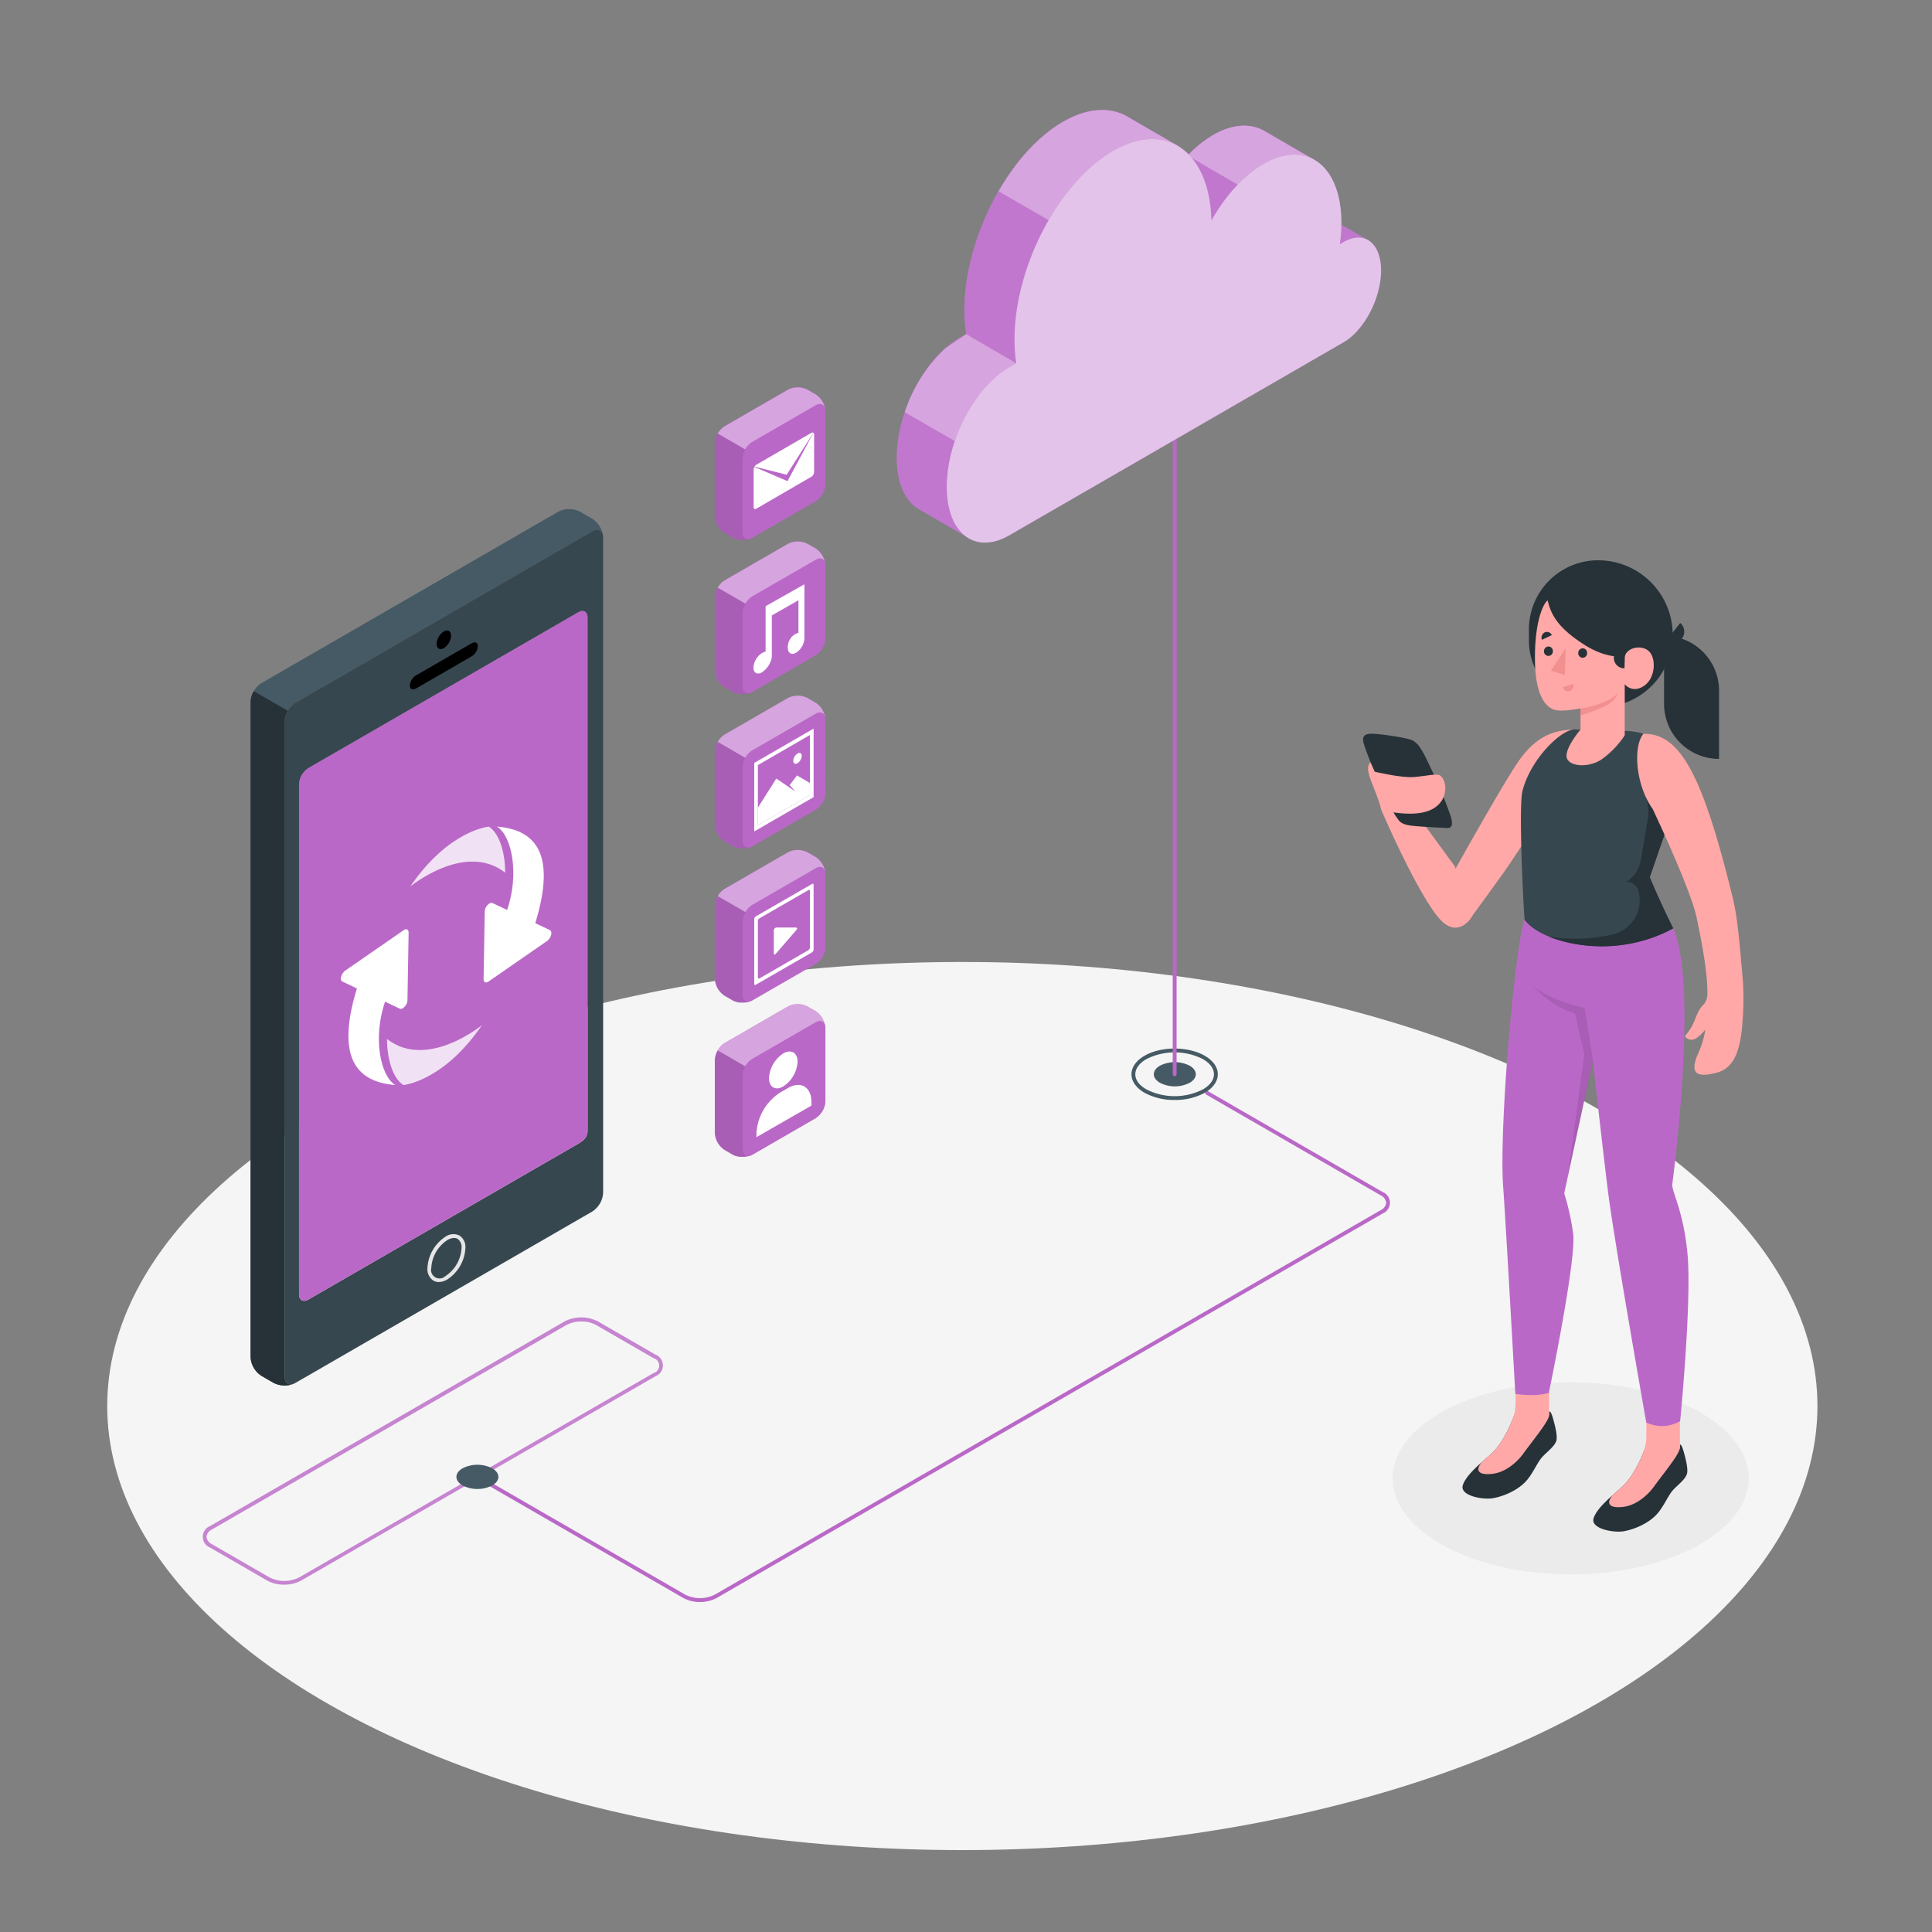 <svg xmlns="http://www.w3.org/2000/svg" viewBox="0 0 500 500"><rect x="0" y="0" width="500" height="500" fill="#808080" stroke="none"/><g id="Floor"><ellipse id="floor" cx="249.05" cy="363.88" rx="221.3" ry="114.92" style="fill:#f5f5f5"></ellipse></g><g id="Shadow"><ellipse id="shadow" cx="406.49" cy="382.59" rx="46.08" ry="24.86" style="fill:#ebebeb"></ellipse></g><g id="Lines"><g id="lines"><g style="opacity:0.8"><path d="M73.59,410.1a8.91,8.91,0,0,1-4.35-1l-14.85-8.58a3,3,0,0,1,0-5.59L146.09,342a9.43,9.43,0,0,1,8.68,0l14.86,8.57a3,3,0,0,1,0,5.6l-91.7,52.88A8.9,8.9,0,0,1,73.59,410.1ZM150.43,342a7.87,7.87,0,0,0-3.84.91l-91.7,52.89a2.41,2.41,0,0,0-1.45,1.93,2.43,2.43,0,0,0,1.45,1.93l14.85,8.57a8.51,8.51,0,0,0,7.69,0h0l91.7-52.88a2,2,0,0,0,0-3.86l-14.86-8.58A7.84,7.84,0,0,0,150.43,342Z" style="fill:#BA68C8"></path></g><path d="M181.15,414.6a8.88,8.88,0,0,1-4.34-1.06L123.3,382.65a.49.49,0,0,1-.18-.68.51.51,0,0,1,.68-.19l53.51,30.9a8.54,8.54,0,0,0,7.69,0L357.3,313.2a2.39,2.39,0,0,0,1.44-1.93,2.42,2.42,0,0,0-1.44-1.93l-45.16-26.07a.5.5,0,0,1,.5-.86l45.16,26.07a3,3,0,0,1,0,5.59L185.5,413.54A8.89,8.89,0,0,1,181.15,414.6Z" style="fill:#BA68C8"></path><path d="M300.2,280.23a8.45,8.45,0,0,0,7.68,0c2.12-1.22,2.12-3.21,0-4.43a8.52,8.52,0,0,0-7.68,0C298.08,277,298.08,279,300.2,280.23Z" style="fill:#455a64"></path><path d="M304,284.67a16,16,0,0,1-7.8-1.86h0c-2.18-1.26-3.38-3-3.38-4.79s1.2-3.54,3.38-4.79c4.3-2.49,11.3-2.48,15.6,0,2.17,1.25,3.37,3,3.37,4.79s-1.2,3.53-3.37,4.79A16,16,0,0,1,304,284.67Zm-7.3-2.73a16.12,16.12,0,0,0,14.6,0c1.85-1.07,2.87-2.46,2.87-3.92s-1-2.86-2.87-3.93a16.18,16.18,0,0,0-14.6,0c-1.86,1.07-2.88,2.47-2.88,3.93s1,2.85,2.88,3.92Z" style="fill:#455a64"></path><path d="M119.71,384.43a8.45,8.45,0,0,0,7.68,0c2.12-1.22,2.12-3.21,0-4.43a8.45,8.45,0,0,0-7.68,0C117.59,381.22,117.59,383.21,119.71,384.43Z" style="fill:#455a64"></path><path d="M304,278.52a.5.5,0,0,1-.5-.5V111.86a.5.5,0,0,1,.5-.5.51.51,0,0,1,.5.5V278A.51.51,0,0,1,304,278.52Z" style="fill:#BA68C8"></path></g></g><g id="Cloud"><g id="cloud"><path d="M354.32,62.3l-13-7.49h0c-1.74-1.16-4.06-1.15-6.63.33l-.93.54a39.66,39.66,0,0,0,.39-5.5,29.23,29.23,0,0,0-.85-7.26L340,41.29l-12.86-7.43h0c-3.53-2-8.14-1.85-13.18,1.06s-9.89,8.3-13.46,14.63A33.85,33.85,0,0,0,299,40l5.85-2.24-12.43-7.15h0c-4.55-3-10.64-2.95-17.35.92C261,39.68,249.58,61.48,249.58,80.26a39,39,0,0,0,.47,6.21l-1.76,1c-9,5.17-16.22,19-16.22,31h0c0,6.59,2.22,11.29,5.71,13.32h0l13,7.51,2.15-11,18.94-10.94L334.71,81.1c5.34-3.07,9.66-11.29,9.73-18.42L352,66.74Z" style="fill:#BA68C8"></path><path d="M354.32,62.3l-13-7.49h0c-1.74-1.16-4.06-1.15-6.63.33l-.93.54a39.66,39.66,0,0,0,.39-5.5,29.23,29.23,0,0,0-.85-7.26L340,41.29l-12.86-7.43h0c-3.53-2-8.14-1.85-13.18,1.06s-9.89,8.3-13.46,14.63A33.85,33.85,0,0,0,299,40l5.85-2.24-12.43-7.15h0c-4.55-3-10.64-2.95-17.35.92C261,39.68,249.58,61.48,249.58,80.26a39,39,0,0,0,.47,6.21l-1.76,1c-9,5.17-16.22,19-16.22,31h0c0,6.59,2.22,11.29,5.71,13.32h0l13,7.51,2.15-11,18.94-10.94L334.71,81.1c5.34-3.07,9.66-11.29,9.73-18.42L352,66.74Z" style="fill:#fff;opacity:0.1"></path><path d="M327.18,33.86h0c-3.53-2-8.14-1.85-13.18,1.06a30.59,30.59,0,0,0-6.65,5.34l16.59,9.64,9.87-4.48c-.13-.87-.29-1.71-.49-2.5L340,41.29Z" style="fill:#BA68C8"></path><path d="M299.58,42.07c-.17-.71-.36-1.4-.58-2.06L304,38.12l.58-.53-12.11-7h0c-4.55-3-10.64-2.95-17.35.92-6.39,3.69-12.22,10.2-16.7,18l20.16,11.63Z" style="fill:#BA68C8"></path><path d="M250.05,86.47l-5.34,3.62a39.47,39.47,0,0,0-10.56,16.6l15.18,8.76L263,94Z" style="fill:#BA68C8"></path><path d="M327.18,33.86h0c-3.53-2-8.14-1.85-13.18,1.06a30.59,30.59,0,0,0-6.65,5.34l16.59,9.64,9.87-4.48c-.13-.87-.29-1.71-.49-2.5L340,41.29Z" style="fill:#fff;opacity:0.4"></path><path d="M299.58,42.07c-.17-.71-.36-1.4-.58-2.06L304,38.12l.58-.53-12.11-7h0c-4.55-3-10.64-2.95-17.35.92-6.39,3.69-12.22,10.2-16.7,18l20.16,11.63Z" style="fill:#fff;opacity:0.4"></path><path d="M250.05,86.47l-5.34,3.62a39.47,39.47,0,0,0-10.56,16.6l15.18,8.76L263,94Z" style="fill:#fff;opacity:0.4"></path><path d="M347.69,62.65l-.93.54a39.8,39.8,0,0,0,.39-5.51c0-14.85-9-21.68-20.18-15.25-5.17,3-9.88,8.3-13.45,14.62-.5-17.89-11.71-25.95-25.47-18C274,47.17,262.56,69,262.56,87.75A39.21,39.21,0,0,0,263,94l-1.76,1c-9,5.17-16.22,19-16.22,31h0c0,11.95,7.26,17.7,16.22,12.52l23.59-13.61h0L347.69,88.6c5.38-3.1,9.73-11.43,9.73-18.59h0C357.42,62.84,353.07,59.55,347.69,62.65Z" style="fill:#BA68C8"></path><path d="M347.69,62.65l-.93.54a39.8,39.8,0,0,0,.39-5.51c0-14.85-9-21.68-20.18-15.25-5.17,3-9.88,8.3-13.45,14.62-.5-17.89-11.71-25.95-25.47-18C274,47.17,262.56,69,262.56,87.75A39.21,39.21,0,0,0,263,94l-1.76,1c-9,5.17-16.22,19-16.22,31h0c0,11.95,7.26,17.7,16.22,12.52l23.59-13.61h0L347.69,88.6c5.38-3.1,9.73-11.43,9.73-18.59h0C357.42,62.84,353.07,59.55,347.69,62.65Z" style="fill:#fff;opacity:0.6"></path></g></g><g id="Device"><g id="device"><path d="M156.06,138.66c-.2-1.45-1.37-2-2.77-1.17L76.44,181.86a6.18,6.18,0,0,0-2.79,4.84V356.29c0,1.65,1.06,2.39,2.44,1.79a6.26,6.26,0,0,1-5.24-.17l-3.2-1.85a6.14,6.14,0,0,1-2.8-4.84V181.64a6.17,6.17,0,0,1,2.8-4.85l76.85-44.37a6.12,6.12,0,0,1,5.59,0l3.2,1.84A6.24,6.24,0,0,1,156.06,138.66Z" style="fill:#455a64"></path><path d="M153.29,137.49,76.44,181.86a6.18,6.18,0,0,0-2.79,4.84V356.29c0,1.78,1.25,2.51,2.79,1.62l76.85-44.37a6.19,6.19,0,0,0,2.8-4.84V139.11C156.09,137.32,154.83,136.6,153.29,137.49Zm-1.23,155.24c0,1.52-1.07,2.49-2.39,3.25L79.79,336.33c-1.32.76-2.4.14-2.4-1.39v-132a5.32,5.32,0,0,1,2.4-4.15l69.88-40.34c1.32-.77,2.39-.14,2.39,1.38Z" style="fill:#37474f"></path><path d="M76.09,358.08a6.26,6.26,0,0,1-5.24-.17l-3.2-1.85a6.15,6.15,0,0,1-2.8-4.84V181.64a5.71,5.71,0,0,1,.82-2.77l8.8,5.08a5.7,5.7,0,0,0-.82,2.75V356.29C73.65,357.94,74.71,358.68,76.09,358.08Z" style="fill:#263238"></path><path d="M114.87,163.41c1-.59,1.87-.11,1.87,1.09a4.15,4.15,0,0,1-1.87,3.24c-1,.6-1.88.11-1.88-1.08A4.14,4.14,0,0,1,114.87,163.41Z"></path><path d="M113.56,331.79a2.69,2.69,0,0,1-1.4-.37,3.57,3.57,0,0,1-1.54-3.29,10.32,10.32,0,0,1,4.66-8.07,3.59,3.59,0,0,1,3.62-.31,3.55,3.55,0,0,1,1.54,3.29,10.3,10.3,0,0,1-4.66,8.07A4.47,4.47,0,0,1,113.56,331.79Zm3.94-11.4a3.49,3.49,0,0,0-1.72.54h0a9.2,9.2,0,0,0-4.16,7.2,2.2,2.2,0,0,0,3.66,2.12,9.21,9.21,0,0,0,4.16-7.21,2.62,2.62,0,0,0-1-2.42A1.7,1.7,0,0,0,117.5,320.39Z" style="fill:#e6e6e6"></path><path d="M107.63,174.81l14.47-8.35c.86-.5,1.56-.15,1.56.79a3.34,3.34,0,0,1-1.56,2.59l-14.47,8.36c-.86.49-1.56.14-1.56-.79A3.36,3.36,0,0,1,107.63,174.81Z"></path><path d="M152.06,292.73c0,1.52-1.07,2.49-2.39,3.25L79.79,336.33c-1.32.76-2.4.14-2.4-1.39v-132a5.32,5.32,0,0,1,2.4-4.15l69.88-40.34c1.32-.77,2.39-.14,2.39,1.38Z" style="fill:#BA68C8"></path><path d="M142.33,240.72l-3.8-1.8c5.58-18.2-.08-24.2-9.92-25,3.87,2.38,5.84,12.25,2.64,21.58l-3.8-1.8c-.74-.35-2,1-2,2.15l-.3,17.56c0,.81.57,1.09,1.27.61l15.17-10.5C142.63,242.77,143.07,241.08,142.33,240.72Z" style="fill:#fff"></path><path d="M130.74,225.84c0-5.66-1.73-10.37-4.24-11.91,0,0-10.36.89-20.32,15.5C106.18,229.43,120.35,217.73,130.74,225.84Z" style="fill:#fff;opacity:0.8"></path><path d="M88.57,254l3.8,1.81c-5.58,18.2.09,24.2,9.92,25-3.87-2.38-5.84-12.24-2.64-21.58l3.8,1.81c.74.35,2-1,2-2.15l.3-17.57c0-.8-.57-1.08-1.27-.6l-15.17,10.5C88.27,252,87.83,253.66,88.57,254Z" style="fill:#fff"></path><path d="M100.16,268.89c0,5.67,1.73,10.37,4.24,11.92,0,0,10.36-.9,20.32-15.5C124.72,265.31,110.55,277,100.16,268.89Z" style="fill:#fff;opacity:0.8"></path></g></g><g id="Icons"><g id="Video"><path d="M213.61,226.15a5.61,5.61,0,0,0-2.55-4.4L209,220.56a5.61,5.61,0,0,0-5.08,0L187.54,230a5.65,5.65,0,0,0-2.55,4.4v18.91a5.64,5.64,0,0,0,2.55,4.41l2.06,1.19a3.32,3.32,0,0,0,.54.25l.22.07c.12,0,.24.09.37.12l.3.06.32.05.36,0,.26,0h.62a3.75,3.75,0,0,0,.47-.05l.12,0a4,4,0,0,0,.5-.11l.07,0a4.62,4.62,0,0,0,.94-.38l16.37-9.45a5.62,5.62,0,0,0,2.55-4.41Z" style="fill:#BA68C8"></path><path d="M213.61,226.14V245a5.61,5.61,0,0,1-2.55,4.41l-16.37,9.45a3.14,3.14,0,0,1-.62.27h0l-.17.05h-.17c-.92.11-1.58-.56-1.58-1.79V238.53a5.6,5.6,0,0,1,2.54-4.4l16.37-9.46c1.28-.73,2.33-.26,2.51,1,0-.13,0-.26-.07-.4A4,4,0,0,1,213.61,226.14Z" style="fill:#BA68C8"></path><path d="M195.2,237.82v16.79c0,.27.18.37.4.24l14.55-8.39a.94.94,0,0,0,.41-.71V229c0-.26-.19-.36-.41-.23l-14.55,8.39A.91.91,0,0,0,195.2,237.82Zm14,8.09-12.65,7.3c-.23.13-.41,0-.41-.23V238.37a.9.9,0,0,1,.41-.71l12.65-7.3c.23-.13.41,0,.41.23V245.2A.9.9,0,0,1,209.2,245.91Z" style="fill:#fff"></path><path d="M213.57,225.72c-.18-1.3-1.24-1.77-2.5-1l-16.38,9.45a5.23,5.23,0,0,0-1.8,1.9l-7.15-4.13a5.23,5.23,0,0,1,1.8-1.9l16.37-9.45a5.55,5.55,0,0,1,5.08,0l2.08,1.19A5.7,5.7,0,0,1,213.57,225.72Z" style="fill:#fff;opacity:0.4"></path><path d="M194.23,259.13l-.16.06-.37.11a4.79,4.79,0,0,1-1,.2h0a4.07,4.07,0,0,1-.5,0,5.2,5.2,0,0,1-2.55-.61l-2.06-1.19a5.65,5.65,0,0,1-2.55-4.41v-18.9a4.76,4.76,0,0,1,.31-1.58,5.8,5.8,0,0,1,.27-.62l.17-.31,7.15,4.13a5.19,5.19,0,0,0-.74,2.51v18.9c0,1.23.65,1.9,1.58,1.8l.16,0Z" style="opacity:0.1"></path><path d="M200.26,240.83v5.82c0,.43.23.52.51.19l5.37-6.2c.29-.33.17-.6-.27-.6h-4.82A.79.79,0,0,0,200.26,240.83Z" style="fill:#fff"></path></g><g id="Messages"><path d="M213.61,106.39a5.61,5.61,0,0,0-2.55-4.4L209,100.8a5.61,5.61,0,0,0-5.08,0l-16.37,9.45a5.65,5.65,0,0,0-2.55,4.4v18.91a5.61,5.61,0,0,0,2.55,4.4l2.06,1.2a3.32,3.32,0,0,0,.54.25l.22.07.37.12.3.05a3,3,0,0,0,.32.06l.36,0,.26,0h.62l.47-.05.12,0,.5-.11.07,0a4.62,4.62,0,0,0,.94-.38l16.37-9.46a5.61,5.61,0,0,0,2.55-4.4Z" style="fill:#BA68C8"></path><path d="M213.57,106c-.18-1.3-1.24-1.77-2.5-1l-16.38,9.45a5.23,5.23,0,0,0-1.8,1.9l-7.15-4.13a5.23,5.23,0,0,1,1.8-1.9l16.37-9.45a5.61,5.61,0,0,1,5.08,0l2.08,1.19A5.7,5.7,0,0,1,213.57,106Z" style="fill:#fff;opacity:0.4"></path><path d="M213.61,106.38v18.9a5.61,5.61,0,0,1-2.55,4.41l-16.37,9.45a3.14,3.14,0,0,1-.62.27h0l-.17,0-.17,0c-.92.11-1.58-.56-1.58-1.79V118.77a5.15,5.15,0,0,1,.74-2.5,5.27,5.27,0,0,1,1.8-1.91l16.37-9.45c1.28-.74,2.33-.26,2.51,1,0-.13,0-.26-.07-.4A4,4,0,0,1,213.61,106.38Z" style="fill:#BA68C8"></path><path d="M210.5,112a.48.48,0,0,0-.48,0l-14.29,8.28a1.51,1.51,0,0,0-.46.48l8.31,2.1Z" style="fill:#fff"></path><path d="M203.81,124.52l-8.55-3.67a1.4,1.4,0,0,0-.22.71v9.69c0,.45.31.63.69.4L210,123.37a1.54,1.54,0,0,0,.69-1.21v-9.69a.5.5,0,0,0-.19-.44Z" style="fill:#fff"></path><path d="M194.23,139.37l-.16.06-.37.11a4.79,4.79,0,0,1-1,.2s0,0,0,0a4.07,4.07,0,0,1-.5,0,5.2,5.2,0,0,1-2.55-.61L187.54,138a5.67,5.67,0,0,1-2.55-4.41V114.65a4.76,4.76,0,0,1,.31-1.57,5.8,5.8,0,0,1,.27-.62l.17-.31,7.15,4.13a5.18,5.18,0,0,0-.74,2.5v18.91c0,1.23.65,1.9,1.58,1.8l.16,0Z" style="opacity:0.1"></path></g><g id="Music"><path d="M213.61,146.31a5.61,5.61,0,0,0-2.55-4.4L209,140.72a5.61,5.61,0,0,0-5.08,0l-16.37,9.45a5.65,5.65,0,0,0-2.55,4.4v18.91a5.61,5.61,0,0,0,2.55,4.4l2.06,1.2a3.32,3.32,0,0,0,.54.25l.22.07.37.12.3,0a3,3,0,0,0,.32.06c.12,0,.24,0,.36,0l.26,0h.62l.47,0,.12,0,.5-.11.07,0a4.62,4.62,0,0,0,.94-.38l16.37-9.46a5.61,5.61,0,0,0,2.55-4.4Z" style="fill:#BA68C8"></path><path d="M213.57,145.88c-.18-1.3-1.24-1.77-2.5-1l-16.38,9.45a5.16,5.16,0,0,0-1.8,1.9l-7.15-4.13a5.16,5.16,0,0,1,1.8-1.9l16.37-9.45a5.55,5.55,0,0,1,5.08,0l2.08,1.19A5.7,5.7,0,0,1,213.57,145.88Z" style="fill:#fff;opacity:0.4"></path><path d="M198.14,156.88v11.73a4.2,4.2,0,0,0-1,.45,4.73,4.73,0,0,0-2.15,3.72c0,1.37,1,1.92,2.15,1.24a5.83,5.83,0,0,0,2.61-4V159.27l6.89-3.93v8.42a4.2,4.2,0,0,0-1,.45,3.92,3.92,0,0,0-1.75,3.47c0,1.37,1,1.93,2.14,1.24a4.73,4.73,0,0,0,2.15-3.71h0v-14Z" style="fill:#fff"></path><path d="M194.23,179.29l-.16.06-.37.11a4.79,4.79,0,0,1-1,.2h0a4.07,4.07,0,0,1-.5,0,5.2,5.2,0,0,1-2.55-.61l-2.06-1.19a5.67,5.67,0,0,1-2.55-4.41V154.57a4.76,4.76,0,0,1,.31-1.57,5.8,5.8,0,0,1,.27-.62l.17-.31,7.15,4.13a5.18,5.18,0,0,0-.74,2.5v18.91c0,1.23.65,1.9,1.58,1.8l.16,0Z" style="opacity:0.1"></path></g><g id="Image"><path d="M213.61,186.23a5.61,5.61,0,0,0-2.55-4.4L209,180.64a5.61,5.61,0,0,0-5.08,0l-16.37,9.45a5.65,5.65,0,0,0-2.55,4.4V213.4a5.61,5.61,0,0,0,2.55,4.4l2.06,1.2a3.32,3.32,0,0,0,.54.25l.22.07.37.12.3.05a3,3,0,0,0,.32.06l.36,0,.26,0h.62l.47-.05.12,0,.5-.11.07,0a4.62,4.62,0,0,0,.94-.38l16.37-9.46a5.61,5.61,0,0,0,2.55-4.4Z" style="fill:#BA68C8"></path><path d="M213.57,185.8c-.18-1.3-1.24-1.77-2.5-1l-16.38,9.45a5.23,5.23,0,0,0-1.8,1.9L185.74,192a5.23,5.23,0,0,1,1.8-1.9l16.37-9.45a5.55,5.55,0,0,1,5.08,0l2.08,1.19A5.7,5.7,0,0,1,213.57,185.8Z" style="fill:#fff;opacity:0.4"></path><path d="M213.61,186.22v18.91a5.62,5.62,0,0,1-2.55,4.41L194.69,219a3.12,3.12,0,0,1-.62.26h0l-.17.05-.17,0c-.92.1-1.58-.57-1.58-1.8v-18.9a5.19,5.19,0,0,1,.74-2.51,5.32,5.32,0,0,1,1.8-1.9l16.37-9.45c1.28-.74,2.33-.27,2.51,1,0-.13,0-.27-.07-.4A4,4,0,0,1,213.61,186.22Z" style="fill:#BA68C8"></path><path d="M195.2,197.44v17.73l15.36-8.87V188.57Zm14.41,8.32-13.47,7.77V198l13.47-7.78Z" style="fill:#fff"></path><polygon points="196.14 213.53 196.14 209.03 200.9 201.49 205.85 204.85 204.36 203.2 206.26 200.69 209.61 202.64 209.61 205.76 196.14 213.53" style="fill:#fff"></polygon><path d="M206.39,195c.6-.35,1.09-.07,1.09.63a2.43,2.43,0,0,1-1.09,1.89c-.6.34-1.09.06-1.09-.63A2.41,2.41,0,0,1,206.39,195Z" style="fill:#fff"></path><path d="M194.23,219.21l-.16.06-.37.11a4.79,4.79,0,0,1-1,.2s0,0,0,0a4.07,4.07,0,0,1-.5,0,5.2,5.2,0,0,1-2.55-.61l-2.06-1.19A5.67,5.67,0,0,1,185,213.4V194.49a4.76,4.76,0,0,1,.31-1.57,5.8,5.8,0,0,1,.27-.62l.17-.31,7.15,4.13a5.18,5.18,0,0,0-.74,2.5v18.91c0,1.23.65,1.9,1.58,1.8l.16,0Z" style="opacity:0.1"></path></g><g id="Contacts"><path d="M213.61,266.07a5.61,5.61,0,0,0-2.55-4.4l-2.07-1.2a5.61,5.61,0,0,0-5.08,0l-16.37,9.46a5.08,5.08,0,0,0-1.8,1.9,5.17,5.17,0,0,0-.75,2.5v18.91a5.61,5.61,0,0,0,2.55,4.4l2.06,1.19a4.49,4.49,0,0,0,.54.26l.22.07.37.11c.1,0,.2,0,.3.06l.32.05.36,0h.88l.47-.05.12,0,.5-.1.07,0a4.13,4.13,0,0,0,.94-.39l16.37-9.45a5.61,5.61,0,0,0,2.55-4.4Z" style="fill:#BA68C8"></path><path d="M213.57,265.64c-.18-1.3-1.24-1.77-2.5-1l-16.38,9.46a5.08,5.08,0,0,0-1.8,1.9l-7.15-4.13a5.08,5.08,0,0,1,1.8-1.9l16.37-9.46a5.61,5.61,0,0,1,5.08,0l2.08,1.2A5.68,5.68,0,0,1,213.57,265.64Z" style="fill:#fff;opacity:0.4"></path><path d="M213.61,266.06V285a5.61,5.61,0,0,1-2.55,4.4l-16.37,9.45a3.14,3.14,0,0,1-.62.27h0l-.17.05-.17,0c-.92.1-1.58-.57-1.58-1.8V278.45a5.6,5.6,0,0,1,2.54-4.4l16.37-9.46c1.28-.73,2.33-.26,2.51,1,0-.13,0-.26-.07-.4A4,4,0,0,1,213.61,266.06Z" style="fill:#BA68C8"></path><path d="M202.71,272.63c2-1.17,3.7-.22,3.7,2.14a8.15,8.15,0,0,1-3.7,6.39c-2,1.18-3.69.23-3.69-2.13A8.18,8.18,0,0,1,202.71,272.63Z" style="fill:#fff"></path><path d="M210,285.23c0-3.87-2.72-5.59-6.07-3.65l-2.09,1.21a13.41,13.41,0,0,0-6.07,10.51v1L210,286.13Z" style="fill:#fff"></path><path d="M194.23,299a.44.44,0,0,1-.16.06l-.37.12a5.54,5.54,0,0,1-1,.2h0l-.5,0a5.31,5.31,0,0,1-2.55-.6l-2.06-1.2a5.63,5.63,0,0,1-2.55-4.4V274.33a4.81,4.81,0,0,1,.31-1.58c.08-.21.17-.42.27-.62l.17-.3,7.15,4.13a5.15,5.15,0,0,0-.74,2.5v18.91c0,1.23.65,1.9,1.58,1.8l.16,0A1.46,1.46,0,0,0,194.23,299Z" style="opacity:0.1"></path></g></g><g id="Character"><g id="character"><path d="M412.94,183h1.3a18.65,18.65,0,0,0,18.65-18.65h0A19.31,19.31,0,0,0,413.59,145h0a17.91,17.91,0,0,0-17.91,17.91v2.79A17.26,17.26,0,0,0,412.94,183Z" style="fill:#263238"></path><path d="M444.89,196.4h0a14.23,14.23,0,0,1-14.23-14.22V164.53h0a14.23,14.23,0,0,1,14.23,14.23Z" style="fill:#263238"></path><path d="M381.19,236.71c-1.12,2.27-4.48,5.58-8.43,1.31-5.77-6.23-15.27-28.37-15.27-28.37l6.25-2.89,12.73,17.39,4.72,12.56" style="fill:#ffa8a7"></path><path d="M392.33,198c-4.95,7.54-17.62,30.36-17.62,30.36l5.15,10.23s6.16-8.36,9.4-12.95c3.75-5.3,10.11-15.5,10.11-15.5s-.75-15.23,2.39-17.89a18.28,18.28,0,0,1,5.78-3.46C402.55,189,397.58,189.94,392.33,198Z" style="fill:#ffa8a7"></path><path d="M368.78,195.65c-1.66-3.09-2.07-3.23-3-3.91s-7.05-1.58-9.56-1.79c-2.95-.25-4,.29-3.18,2.84,1.76,5.44,7.09,17,8.29,18.58.78,1,.94,2,4.26,2.35,3.11.3,7,.47,8.15.54s2.73.35,1.7-3A112,112,0,0,0,370.86,200C369.58,197.26,368.78,195.65,368.78,195.65Z" style="fill:#263238"></path><path d="M357.49,209.65c-1.24-5.46-4.87-10.5-2.82-12.35l1.1,2.42s6.8,1.63,10.08,1.38,6-1,6.86-.4c1.91,1.34,2.45,7.06-3,9.14C365.07,211.6,357.49,209.65,357.49,209.65Z" style="fill:#ffa8a7"></path><path d="M426.07,375.09v-1.24c-.49,1.45-2.76,7.72-6.21,10.86-2.73,2.5-6.47,5.38-7.42,8.16s5.2,3.87,7.76,3.42c3-.53,6.81-2.21,8.91-4.78,1.47-1.81,2.4-3.95,3.45-5.38s3.48-3,4-4.65c.32-.9-.05-2.88-.49-4.55s-.84-3.23-1.36-3.08c0,.19,0,.94,0,.94a6.84,6.84,0,0,1-4.34,1.47C429.14,376.31,426.06,376.06,426.07,375.09Z" style="fill:#263238"></path><path d="M417.39,386.91c.85-.76,1.7-1.5,2.47-2.21,2.41-2.19,4.24-5.91,5.3-8.45a11.94,11.94,0,0,0,.91-4.57v-4.95h8.68v8.06h0V375l-.05,0c-.42,1.81-4.4,6.6-6.66,9.73-1.52,2.1-4.4,4.77-7.84,5.23C416.93,390.41,415.27,389.38,417.39,386.91Z" style="fill:#ffa8a7"></path><path d="M392.22,366.53v-1.24c-.49,1.46-2.76,7.73-6.2,10.87-2.74,2.49-6.48,5.38-7.43,8.16s5.2,3.87,7.76,3.42c3-.53,6.81-2.22,8.91-4.79,1.47-1.81,2.4-3.95,3.45-5.37s3.48-3,4.05-4.65c.31-.91-.06-2.89-.5-4.56s-.84-3.22-1.36-3.08c0,.19,0,.95,0,.95a6.9,6.9,0,0,1-4.34,1.47C395.29,367.75,392.21,367.5,392.22,366.53Z" style="fill:#263238"></path><path d="M383.54,378.35l2.48-2.2c2.4-2.2,4.23-5.92,5.29-8.46a11.89,11.89,0,0,0,.91-4.56v-4.95h8.68v8.05h0v.22l0,0c-.42,1.8-4.4,6.6-6.66,9.73-1.52,2.09-4.4,4.76-7.84,5.22C383.08,381.86,381.42,380.83,383.54,378.35Z" style="fill:#ffa8a7"></path><path d="M433,240.22c6.73,14.7-.24,66.46-.24,66.46.2,2.38,2.92,7.08,3.94,17.57,1.2,12.4-1.88,43.54-1.88,43.54a9.42,9.42,0,0,1-8.77.35s-8.27-46.9-9.83-59.23c-1.36-10.76-4-34.42-4-34.42l-7.4,34.36a63.74,63.74,0,0,1,2.34,10.62c.7,7.26-6.32,41-6.32,41s-3,1.1-8.68.26c0,0-2.49-44.81-3.14-53.54-1.1-14.67,2.79-60.45,5.49-69.14Z" style="fill:#BA68C8"></path><path d="M412.28,274.49l-2.19-13.64s-9.24-1.92-13.43-5.86c0,0,4.4,5.47,10.93,7.26L410,272.76l-4.28,31.82Z" style="opacity:0.1"></path><path d="M421.15,189.17h0c8.63.6,9.23,4.76,11.39,9.32a14.8,14.8,0,0,1,.41,11.12l-6,17.38s2.81,6.81,6.08,13.23c-15.09,8.42-33.92,4-38.45-2.15-.2-1.3-1.67-29-.55-33.43,2.08-8.18,10.16-16.15,13.73-15.86Z" style="fill:#37474f"></path><path d="M434.84,161.23l-3.47,4.37a2.7,2.7,0,0,0,3.9-.34A2.93,2.93,0,0,0,434.84,161.23Z" style="fill:#263238"></path><path d="M400.55,155.4c-1,.5-3.54,5.41-3.29,16.16.21,9.11,3.16,11.36,4.65,12s4.34.26,7.12-.21v5.47s-3.84,4.47-3.6,7,5.55,3.1,9.15.65a23.41,23.41,0,0,0,5.9-6.17V177.06s1.87,2.5,4.94.47,3.19-7.09,1.41-8.9-5.64-1.24-6.35,1.26c0,0-4.51.8-10.55-3.09C403.41,162.6,401.4,159.26,400.55,155.4Z" style="fill:#ffa8a7"></path><path d="M399.06,165.58l2.55-1.21a1.36,1.36,0,0,0-1.84-.7A1.48,1.48,0,0,0,399.06,165.58Z" style="fill:#263238"></path><path d="M409.6,164.78l2.38,1.5a1.35,1.35,0,0,0-.39-1.93A1.48,1.48,0,0,0,409.6,164.78Z" style="fill:#263238"></path><path d="M420.58,167.38l-.16,5.58a2.7,2.7,0,0,1-2.76-2.78A2.93,2.93,0,0,1,420.58,167.38Z" style="fill:#263238"></path><path d="M408.45,168.92a1.15,1.15,0,1,0,2.29.11,1.16,1.16,0,0,0-1.08-1.24A1.18,1.18,0,0,0,408.45,168.92Z" style="fill:#263238"></path><path d="M407.13,177l-2.66.85a1.37,1.37,0,0,0,1.73,1A1.46,1.46,0,0,0,407.13,177Z" style="fill:#f28f8f"></path><path d="M399.59,168.45a1.15,1.15,0,1,0,2.29.1,1.16,1.16,0,0,0-1.08-1.24A1.19,1.19,0,0,0,399.59,168.45Z" style="fill:#263238"></path><polygon points="405.19 167.79 405.01 174.69 401.38 173.56 405.19 167.79" style="fill:#f28f8f"></polygon><path d="M409,183.36c2.93-.38,9-2.11,9.9-4.5a6.18,6.18,0,0,1-2.11,3c-1.81,1.54-7.79,3.28-7.79,3.28Z" style="fill:#f28f8f"></path><path d="M417.29,241.85a9.1,9.1,0,0,0,6.79-11.1,3.78,3.78,0,0,0-.15-.47,3,3,0,0,0-3.06-2h0a8.77,8.77,0,0,0,3.77-5.62l1.84-10.9a12.62,12.62,0,0,0-.47-5.28l6.07-7s.43.31,1.12.78a15.19,15.19,0,0,1-.25,9.4l-6,17.38s2.81,6.81,6.08,13.23a39,39,0,0,1-32.23,2.14A44,44,0,0,0,417.29,241.85Z" style="fill:#263238"></path><path d="M448.46,232.46c-7.83-32-13.63-42.69-23.14-42.56-2.77,3.32-2,13.34,2.38,19.43,0,0,9.79,20.64,11.35,28,1.37,6.45,2.92,14.56,2.82,20.1a4,4,0,0,1-1.08,2.64c-1.79,1.94-1.8,3.5-3,5.64-.91,1.68-1.9,2.3-1.62,2.68a2.16,2.16,0,0,0,2.94.22,11,11,0,0,0,2.22-2.14,22.11,22.11,0,0,1-1.76,5.94c-2,4.53-1.52,6.84,4.59,5.23,3.83-1,6.24-4.2,6.81-13.41a69.58,69.58,0,0,0,.1-10.19C450.31,245.28,449.72,237.61,448.46,232.46Z" style="fill:#ffa8a7"></path></g></g></svg>